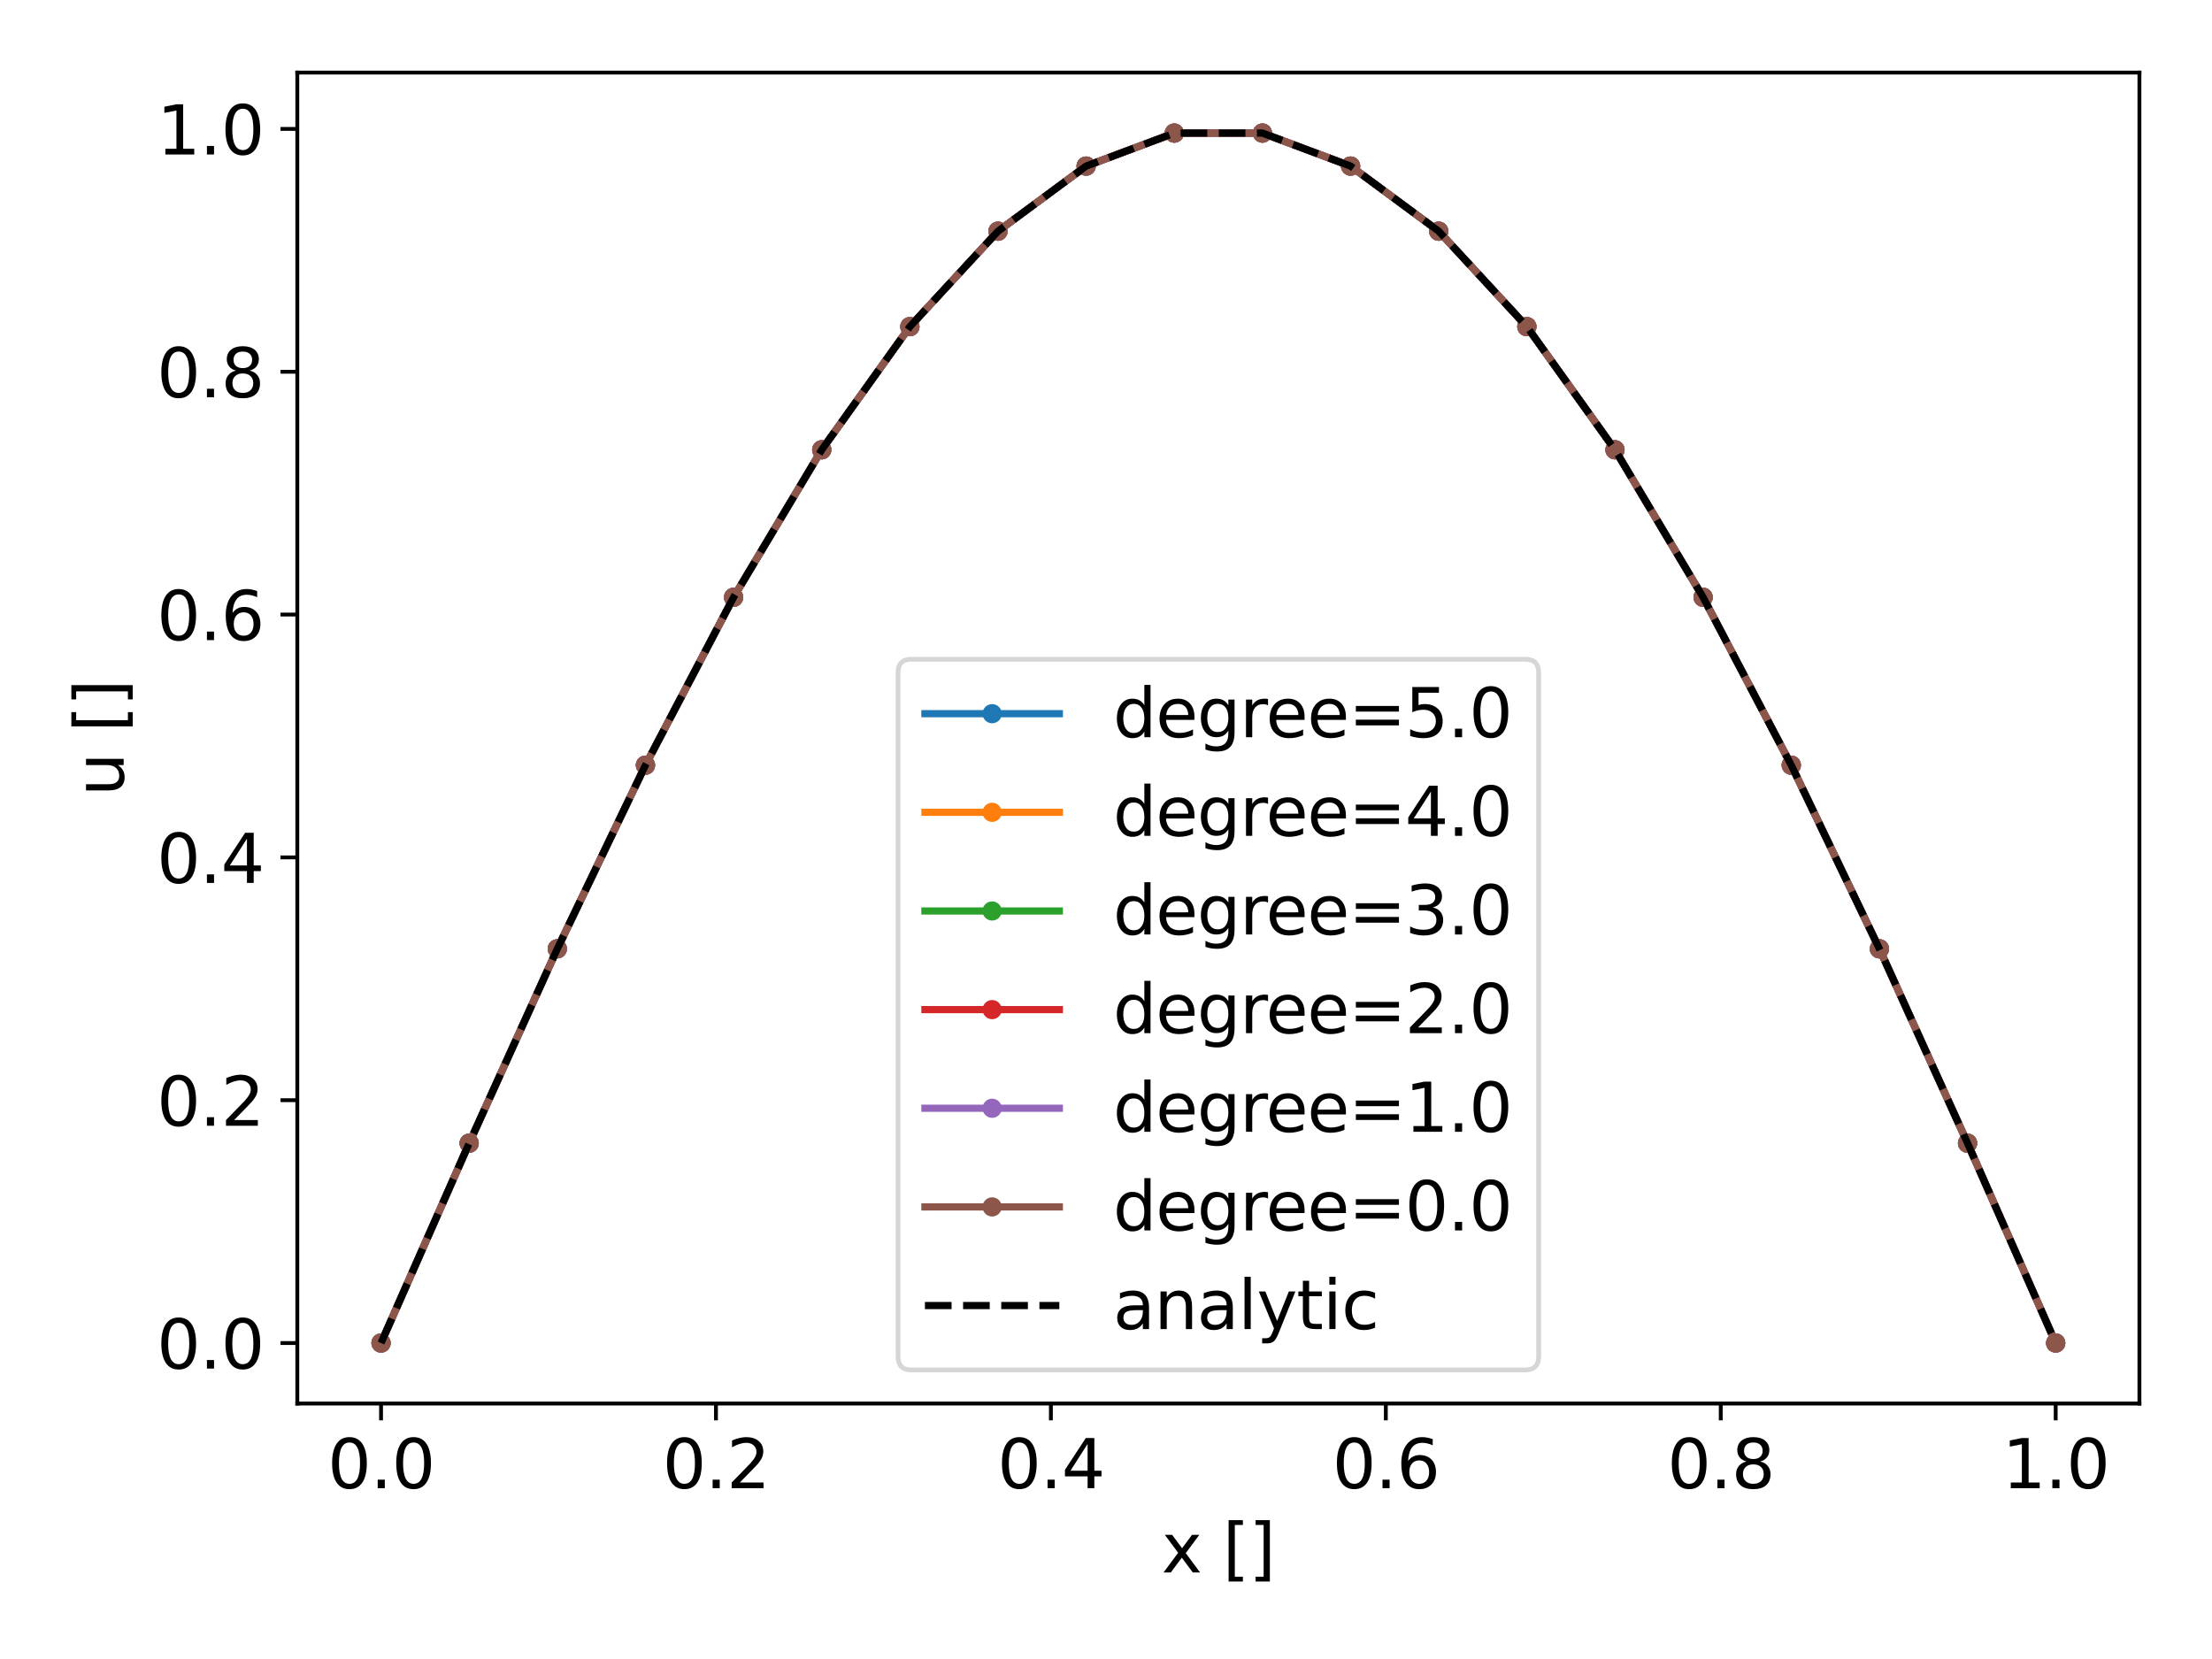 <?xml version="1.0" encoding="utf-8" standalone="no"?>
<!DOCTYPE svg PUBLIC "-//W3C//DTD SVG 1.1//EN"
  "http://www.w3.org/Graphics/SVG/1.1/DTD/svg11.dtd">
<svg xmlns:xlink="http://www.w3.org/1999/xlink" width="460.8pt" height="345.6pt" viewBox="0 0 460.8 345.6" xmlns="http://www.w3.org/2000/svg" version="1.1">
 <defs>
  <style type="text/css">*{stroke-linejoin: round; stroke-linecap: butt}</style>
 </defs>
 <g id="figure_1">
  <g id="patch_1">
   <path d="M 0 345.6 
L 460.8 345.6 
L 460.8 0 
L 0 0 
z
" style="fill: #ffffff"/>
  </g>
  <g id="axes_1">
   <g id="patch_2">
    <path d="M 61.934 292.381 
L 445.68 292.381 
L 445.68 15.12 
L 61.934 15.12 
z
" style="fill: #ffffff"/>
   </g>
   <g id="matplotlib.axis_1">
    <g id="xtick_1">
     <g id="line2d_1">
      <defs>
       <path id="m3d1929994a" d="M 0 0 
L 0 3.5 
" style="stroke: #000000; stroke-width: 0.8"/>
      </defs>
      <g>
       <use xlink:href="#m3d1929994a" x="79.377" y="292.381" style="stroke: #000000; stroke-width: 0.8"/>
      </g>
     </g>
     <g id="text_1">
      <!-- 0.0 -->
      <g transform="translate(68.245 310.019)scale(0.14 -0.14)">
       <defs>
        <path id="DejaVuSans-30" d="M 2034 4250 
Q 1547 4250 1301 3770 
Q 1056 3291 1056 2328 
Q 1056 1369 1301 889 
Q 1547 409 2034 409 
Q 2525 409 2770 889 
Q 3016 1369 3016 2328 
Q 3016 3291 2770 3770 
Q 2525 4250 2034 4250 
z
M 2034 4750 
Q 2819 4750 3233 4129 
Q 3647 3509 3647 2328 
Q 3647 1150 3233 529 
Q 2819 -91 2034 -91 
Q 1250 -91 836 529 
Q 422 1150 422 2328 
Q 422 3509 836 4129 
Q 1250 4750 2034 4750 
z
" transform="scale(0.016)"/>
        <path id="DejaVuSans-2e" d="M 684 794 
L 1344 794 
L 1344 0 
L 684 0 
L 684 794 
z
" transform="scale(0.016)"/>
       </defs>
       <use xlink:href="#DejaVuSans-30"/>
       <use xlink:href="#DejaVuSans-2e" x="63.623"/>
       <use xlink:href="#DejaVuSans-30" x="95.41"/>
      </g>
     </g>
    </g>
    <g id="xtick_2">
     <g id="line2d_2">
      <g>
       <use xlink:href="#m3d1929994a" x="149.149" y="292.381" style="stroke: #000000; stroke-width: 0.8"/>
      </g>
     </g>
     <g id="text_2">
      <!-- 0.2 -->
      <g transform="translate(138.017 310.019)scale(0.14 -0.14)">
       <defs>
        <path id="DejaVuSans-32" d="M 1228 531 
L 3431 531 
L 3431 0 
L 469 0 
L 469 531 
Q 828 903 1448 1529 
Q 2069 2156 2228 2338 
Q 2531 2678 2651 2914 
Q 2772 3150 2772 3378 
Q 2772 3750 2511 3984 
Q 2250 4219 1831 4219 
Q 1534 4219 1204 4116 
Q 875 4013 500 3803 
L 500 4441 
Q 881 4594 1212 4672 
Q 1544 4750 1819 4750 
Q 2544 4750 2975 4387 
Q 3406 4025 3406 3419 
Q 3406 3131 3298 2873 
Q 3191 2616 2906 2266 
Q 2828 2175 2409 1742 
Q 1991 1309 1228 531 
z
" transform="scale(0.016)"/>
       </defs>
       <use xlink:href="#DejaVuSans-30"/>
       <use xlink:href="#DejaVuSans-2e" x="63.623"/>
       <use xlink:href="#DejaVuSans-32" x="95.41"/>
      </g>
     </g>
    </g>
    <g id="xtick_3">
     <g id="line2d_3">
      <g>
       <use xlink:href="#m3d1929994a" x="218.921" y="292.381" style="stroke: #000000; stroke-width: 0.8"/>
      </g>
     </g>
     <g id="text_3">
      <!-- 0.4 -->
      <g transform="translate(207.789 310.019)scale(0.14 -0.14)">
       <defs>
        <path id="DejaVuSans-34" d="M 2419 4116 
L 825 1625 
L 2419 1625 
L 2419 4116 
z
M 2253 4666 
L 3047 4666 
L 3047 1625 
L 3713 1625 
L 3713 1100 
L 3047 1100 
L 3047 0 
L 2419 0 
L 2419 1100 
L 313 1100 
L 313 1709 
L 2253 4666 
z
" transform="scale(0.016)"/>
       </defs>
       <use xlink:href="#DejaVuSans-30"/>
       <use xlink:href="#DejaVuSans-2e" x="63.623"/>
       <use xlink:href="#DejaVuSans-34" x="95.41"/>
      </g>
     </g>
    </g>
    <g id="xtick_4">
     <g id="line2d_4">
      <g>
       <use xlink:href="#m3d1929994a" x="288.693" y="292.381" style="stroke: #000000; stroke-width: 0.8"/>
      </g>
     </g>
     <g id="text_4">
      <!-- 0.6 -->
      <g transform="translate(277.561 310.019)scale(0.14 -0.14)">
       <defs>
        <path id="DejaVuSans-36" d="M 2113 2584 
Q 1688 2584 1439 2293 
Q 1191 2003 1191 1497 
Q 1191 994 1439 701 
Q 1688 409 2113 409 
Q 2538 409 2786 701 
Q 3034 994 3034 1497 
Q 3034 2003 2786 2293 
Q 2538 2584 2113 2584 
z
M 3366 4563 
L 3366 3988 
Q 3128 4100 2886 4159 
Q 2644 4219 2406 4219 
Q 1781 4219 1451 3797 
Q 1122 3375 1075 2522 
Q 1259 2794 1537 2939 
Q 1816 3084 2150 3084 
Q 2853 3084 3261 2657 
Q 3669 2231 3669 1497 
Q 3669 778 3244 343 
Q 2819 -91 2113 -91 
Q 1303 -91 875 529 
Q 447 1150 447 2328 
Q 447 3434 972 4092 
Q 1497 4750 2381 4750 
Q 2619 4750 2861 4703 
Q 3103 4656 3366 4563 
z
" transform="scale(0.016)"/>
       </defs>
       <use xlink:href="#DejaVuSans-30"/>
       <use xlink:href="#DejaVuSans-2e" x="63.623"/>
       <use xlink:href="#DejaVuSans-36" x="95.41"/>
      </g>
     </g>
    </g>
    <g id="xtick_5">
     <g id="line2d_5">
      <g>
       <use xlink:href="#m3d1929994a" x="358.465" y="292.381" style="stroke: #000000; stroke-width: 0.8"/>
      </g>
     </g>
     <g id="text_5">
      <!-- 0.8 -->
      <g transform="translate(347.333 310.019)scale(0.14 -0.14)">
       <defs>
        <path id="DejaVuSans-38" d="M 2034 2216 
Q 1584 2216 1326 1975 
Q 1069 1734 1069 1313 
Q 1069 891 1326 650 
Q 1584 409 2034 409 
Q 2484 409 2743 651 
Q 3003 894 3003 1313 
Q 3003 1734 2745 1975 
Q 2488 2216 2034 2216 
z
M 1403 2484 
Q 997 2584 770 2862 
Q 544 3141 544 3541 
Q 544 4100 942 4425 
Q 1341 4750 2034 4750 
Q 2731 4750 3128 4425 
Q 3525 4100 3525 3541 
Q 3525 3141 3298 2862 
Q 3072 2584 2669 2484 
Q 3125 2378 3379 2068 
Q 3634 1759 3634 1313 
Q 3634 634 3220 271 
Q 2806 -91 2034 -91 
Q 1263 -91 848 271 
Q 434 634 434 1313 
Q 434 1759 690 2068 
Q 947 2378 1403 2484 
z
M 1172 3481 
Q 1172 3119 1398 2916 
Q 1625 2713 2034 2713 
Q 2441 2713 2670 2916 
Q 2900 3119 2900 3481 
Q 2900 3844 2670 4047 
Q 2441 4250 2034 4250 
Q 1625 4250 1398 4047 
Q 1172 3844 1172 3481 
z
" transform="scale(0.016)"/>
       </defs>
       <use xlink:href="#DejaVuSans-30"/>
       <use xlink:href="#DejaVuSans-2e" x="63.623"/>
       <use xlink:href="#DejaVuSans-38" x="95.41"/>
      </g>
     </g>
    </g>
    <g id="xtick_6">
     <g id="line2d_6">
      <g>
       <use xlink:href="#m3d1929994a" x="428.237" y="292.381" style="stroke: #000000; stroke-width: 0.8"/>
      </g>
     </g>
     <g id="text_6">
      <!-- 1.0 -->
      <g transform="translate(417.105 310.019)scale(0.14 -0.14)">
       <defs>
        <path id="DejaVuSans-31" d="M 794 531 
L 1825 531 
L 1825 4091 
L 703 3866 
L 703 4441 
L 1819 4666 
L 2450 4666 
L 2450 531 
L 3481 531 
L 3481 0 
L 794 0 
L 794 531 
z
" transform="scale(0.016)"/>
       </defs>
       <use xlink:href="#DejaVuSans-31"/>
       <use xlink:href="#DejaVuSans-2e" x="63.623"/>
       <use xlink:href="#DejaVuSans-30" x="95.41"/>
      </g>
     </g>
    </g>
    <g id="text_7">
     <!-- x [] -->
     <g transform="translate(241.977 327.568)scale(0.14 -0.14)">
      <defs>
       <path id="DejaVuSans-78" d="M 3513 3500 
L 2247 1797 
L 3578 0 
L 2900 0 
L 1881 1375 
L 863 0 
L 184 0 
L 1544 1831 
L 300 3500 
L 978 3500 
L 1906 2253 
L 2834 3500 
L 3513 3500 
z
" transform="scale(0.016)"/>
       <path id="DejaVuSans-20" transform="scale(0.016)"/>
       <path id="DejaVuSans-5b" d="M 550 4863 
L 1875 4863 
L 1875 4416 
L 1125 4416 
L 1125 -397 
L 1875 -397 
L 1875 -844 
L 550 -844 
L 550 4863 
z
" transform="scale(0.016)"/>
       <path id="DejaVuSans-5d" d="M 1947 4863 
L 1947 -844 
L 622 -844 
L 622 -397 
L 1369 -397 
L 1369 4416 
L 622 4416 
L 622 4863 
L 1947 4863 
z
" transform="scale(0.016)"/>
      </defs>
      <use xlink:href="#DejaVuSans-78"/>
      <use xlink:href="#DejaVuSans-20" x="59.18"/>
      <use xlink:href="#DejaVuSans-5b" x="90.967"/>
      <use xlink:href="#DejaVuSans-5d" x="129.98"/>
     </g>
    </g>
   </g>
   <g id="matplotlib.axis_2">
    <g id="ytick_1">
     <g id="line2d_7">
      <defs>
       <path id="mce5481492e" d="M 0 0 
L -3.5 0 
" style="stroke: #000000; stroke-width: 0.8"/>
      </defs>
      <g>
       <use xlink:href="#mce5481492e" x="61.934" y="279.778" style="stroke: #000000; stroke-width: 0.8"/>
      </g>
     </g>
     <g id="text_8">
      <!-- 0.0 -->
      <g transform="translate(32.669 285.097)scale(0.14 -0.14)">
       <use xlink:href="#DejaVuSans-30"/>
       <use xlink:href="#DejaVuSans-2e" x="63.623"/>
       <use xlink:href="#DejaVuSans-30" x="95.41"/>
      </g>
     </g>
    </g>
    <g id="ytick_2">
     <g id="line2d_8">
      <g>
       <use xlink:href="#mce5481492e" x="61.934" y="229.195" style="stroke: #000000; stroke-width: 0.8"/>
      </g>
     </g>
     <g id="text_9">
      <!-- 0.2 -->
      <g transform="translate(32.669 234.513)scale(0.14 -0.14)">
       <use xlink:href="#DejaVuSans-30"/>
       <use xlink:href="#DejaVuSans-2e" x="63.623"/>
       <use xlink:href="#DejaVuSans-32" x="95.41"/>
      </g>
     </g>
    </g>
    <g id="ytick_3">
     <g id="line2d_9">
      <g>
       <use xlink:href="#mce5481492e" x="61.934" y="178.611" style="stroke: #000000; stroke-width: 0.8"/>
      </g>
     </g>
     <g id="text_10">
      <!-- 0.4 -->
      <g transform="translate(32.669 183.93)scale(0.14 -0.14)">
       <use xlink:href="#DejaVuSans-30"/>
       <use xlink:href="#DejaVuSans-2e" x="63.623"/>
       <use xlink:href="#DejaVuSans-34" x="95.41"/>
      </g>
     </g>
    </g>
    <g id="ytick_4">
     <g id="line2d_10">
      <g>
       <use xlink:href="#mce5481492e" x="61.934" y="128.027" style="stroke: #000000; stroke-width: 0.8"/>
      </g>
     </g>
     <g id="text_11">
      <!-- 0.6 -->
      <g transform="translate(32.669 133.346)scale(0.14 -0.14)">
       <use xlink:href="#DejaVuSans-30"/>
       <use xlink:href="#DejaVuSans-2e" x="63.623"/>
       <use xlink:href="#DejaVuSans-36" x="95.41"/>
      </g>
     </g>
    </g>
    <g id="ytick_5">
     <g id="line2d_11">
      <g>
       <use xlink:href="#mce5481492e" x="61.934" y="77.443" style="stroke: #000000; stroke-width: 0.8"/>
      </g>
     </g>
     <g id="text_12">
      <!-- 0.8 -->
      <g transform="translate(32.669 82.762)scale(0.14 -0.14)">
       <use xlink:href="#DejaVuSans-30"/>
       <use xlink:href="#DejaVuSans-2e" x="63.623"/>
       <use xlink:href="#DejaVuSans-38" x="95.41"/>
      </g>
     </g>
    </g>
    <g id="ytick_6">
     <g id="line2d_12">
      <g>
       <use xlink:href="#mce5481492e" x="61.934" y="26.859" style="stroke: #000000; stroke-width: 0.8"/>
      </g>
     </g>
     <g id="text_13">
      <!-- 1.0 -->
      <g transform="translate(32.669 32.178)scale(0.14 -0.14)">
       <use xlink:href="#DejaVuSans-31"/>
       <use xlink:href="#DejaVuSans-2e" x="63.623"/>
       <use xlink:href="#DejaVuSans-30" x="95.41"/>
      </g>
     </g>
    </g>
    <g id="text_14">
     <!-- u [] -->
     <g transform="translate(25.758 165.874)rotate(-90)scale(0.14 -0.14)">
      <defs>
       <path id="DejaVuSans-75" d="M 544 1381 
L 544 3500 
L 1119 3500 
L 1119 1403 
Q 1119 906 1312 657 
Q 1506 409 1894 409 
Q 2359 409 2629 706 
Q 2900 1003 2900 1516 
L 2900 3500 
L 3475 3500 
L 3475 0 
L 2900 0 
L 2900 538 
Q 2691 219 2414 64 
Q 2138 -91 1772 -91 
Q 1169 -91 856 284 
Q 544 659 544 1381 
z
M 1991 3584 
L 1991 3584 
z
" transform="scale(0.016)"/>
      </defs>
      <use xlink:href="#DejaVuSans-75"/>
      <use xlink:href="#DejaVuSans-20" x="63.379"/>
      <use xlink:href="#DejaVuSans-5b" x="95.166"/>
      <use xlink:href="#DejaVuSans-5d" x="134.18"/>
     </g>
    </g>
   </g>
   <g id="line2d_13">
    <path d="M 79.377 279.778 
L 97.738 238.149 
L 116.099 197.656 
L 134.46 159.402 
L 152.821 124.432 
L 171.182 93.7 
L 189.543 68.043 
L 207.904 48.162 
L 226.265 34.598 
L 244.626 27.723 
L 262.987 27.723 
L 281.348 34.598 
L 299.71 48.162 
L 318.071 68.043 
L 336.432 93.7 
L 354.793 124.432 
L 373.154 159.402 
L 391.515 197.656 
L 409.876 238.149 
L 428.237 279.778 
" clip-path="url(#p2e3386f583)" style="fill: none; stroke: #1f77b4; stroke-width: 1.5; stroke-linecap: square"/>
    <defs>
     <path id="m9db00f795e" d="M 0 1.5 
C 0.398 1.5 0.779 1.342 1.061 1.061 
C 1.342 0.779 1.5 0.398 1.5 0 
C 1.5 -0.398 1.342 -0.779 1.061 -1.061 
C 0.779 -1.342 0.398 -1.5 0 -1.5 
C -0.398 -1.5 -0.779 -1.342 -1.061 -1.061 
C -1.342 -0.779 -1.5 -0.398 -1.5 0 
C -1.5 0.398 -1.342 0.779 -1.061 1.061 
C -0.779 1.342 -0.398 1.5 0 1.5 
z
" style="stroke: #1f77b4"/>
    </defs>
    <g clip-path="url(#p2e3386f583)">
     <use xlink:href="#m9db00f795e" x="79.377" y="279.778" style="fill: #1f77b4; stroke: #1f77b4"/>
     <use xlink:href="#m9db00f795e" x="97.738" y="238.149" style="fill: #1f77b4; stroke: #1f77b4"/>
     <use xlink:href="#m9db00f795e" x="116.099" y="197.656" style="fill: #1f77b4; stroke: #1f77b4"/>
     <use xlink:href="#m9db00f795e" x="134.46" y="159.402" style="fill: #1f77b4; stroke: #1f77b4"/>
     <use xlink:href="#m9db00f795e" x="152.821" y="124.432" style="fill: #1f77b4; stroke: #1f77b4"/>
     <use xlink:href="#m9db00f795e" x="171.182" y="93.7" style="fill: #1f77b4; stroke: #1f77b4"/>
     <use xlink:href="#m9db00f795e" x="189.543" y="68.043" style="fill: #1f77b4; stroke: #1f77b4"/>
     <use xlink:href="#m9db00f795e" x="207.904" y="48.162" style="fill: #1f77b4; stroke: #1f77b4"/>
     <use xlink:href="#m9db00f795e" x="226.265" y="34.598" style="fill: #1f77b4; stroke: #1f77b4"/>
     <use xlink:href="#m9db00f795e" x="244.626" y="27.723" style="fill: #1f77b4; stroke: #1f77b4"/>
     <use xlink:href="#m9db00f795e" x="262.987" y="27.723" style="fill: #1f77b4; stroke: #1f77b4"/>
     <use xlink:href="#m9db00f795e" x="281.348" y="34.598" style="fill: #1f77b4; stroke: #1f77b4"/>
     <use xlink:href="#m9db00f795e" x="299.71" y="48.162" style="fill: #1f77b4; stroke: #1f77b4"/>
     <use xlink:href="#m9db00f795e" x="318.071" y="68.043" style="fill: #1f77b4; stroke: #1f77b4"/>
     <use xlink:href="#m9db00f795e" x="336.432" y="93.7" style="fill: #1f77b4; stroke: #1f77b4"/>
     <use xlink:href="#m9db00f795e" x="354.793" y="124.432" style="fill: #1f77b4; stroke: #1f77b4"/>
     <use xlink:href="#m9db00f795e" x="373.154" y="159.402" style="fill: #1f77b4; stroke: #1f77b4"/>
     <use xlink:href="#m9db00f795e" x="391.515" y="197.656" style="fill: #1f77b4; stroke: #1f77b4"/>
     <use xlink:href="#m9db00f795e" x="409.876" y="238.149" style="fill: #1f77b4; stroke: #1f77b4"/>
     <use xlink:href="#m9db00f795e" x="428.237" y="279.778" style="fill: #1f77b4; stroke: #1f77b4"/>
    </g>
   </g>
   <g id="line2d_14">
    <path d="M 79.377 279.778 
L 97.738 238.149 
L 116.099 197.656 
L 134.46 159.402 
L 152.821 124.432 
L 171.182 93.7 
L 189.543 68.043 
L 207.904 48.162 
L 226.265 34.598 
L 244.626 27.723 
L 262.987 27.723 
L 281.348 34.598 
L 299.71 48.162 
L 318.071 68.043 
L 336.432 93.7 
L 354.793 124.432 
L 373.154 159.402 
L 391.515 197.656 
L 409.876 238.149 
L 428.237 279.778 
" clip-path="url(#p2e3386f583)" style="fill: none; stroke: #ff7f0e; stroke-width: 1.5; stroke-linecap: square"/>
    <defs>
     <path id="m4b890a8705" d="M 0 1.5 
C 0.398 1.5 0.779 1.342 1.061 1.061 
C 1.342 0.779 1.5 0.398 1.5 0 
C 1.5 -0.398 1.342 -0.779 1.061 -1.061 
C 0.779 -1.342 0.398 -1.5 0 -1.5 
C -0.398 -1.5 -0.779 -1.342 -1.061 -1.061 
C -1.342 -0.779 -1.5 -0.398 -1.5 0 
C -1.5 0.398 -1.342 0.779 -1.061 1.061 
C -0.779 1.342 -0.398 1.5 0 1.5 
z
" style="stroke: #ff7f0e"/>
    </defs>
    <g clip-path="url(#p2e3386f583)">
     <use xlink:href="#m4b890a8705" x="79.377" y="279.778" style="fill: #ff7f0e; stroke: #ff7f0e"/>
     <use xlink:href="#m4b890a8705" x="97.738" y="238.149" style="fill: #ff7f0e; stroke: #ff7f0e"/>
     <use xlink:href="#m4b890a8705" x="116.099" y="197.656" style="fill: #ff7f0e; stroke: #ff7f0e"/>
     <use xlink:href="#m4b890a8705" x="134.46" y="159.402" style="fill: #ff7f0e; stroke: #ff7f0e"/>
     <use xlink:href="#m4b890a8705" x="152.821" y="124.432" style="fill: #ff7f0e; stroke: #ff7f0e"/>
     <use xlink:href="#m4b890a8705" x="171.182" y="93.7" style="fill: #ff7f0e; stroke: #ff7f0e"/>
     <use xlink:href="#m4b890a8705" x="189.543" y="68.043" style="fill: #ff7f0e; stroke: #ff7f0e"/>
     <use xlink:href="#m4b890a8705" x="207.904" y="48.162" style="fill: #ff7f0e; stroke: #ff7f0e"/>
     <use xlink:href="#m4b890a8705" x="226.265" y="34.598" style="fill: #ff7f0e; stroke: #ff7f0e"/>
     <use xlink:href="#m4b890a8705" x="244.626" y="27.723" style="fill: #ff7f0e; stroke: #ff7f0e"/>
     <use xlink:href="#m4b890a8705" x="262.987" y="27.723" style="fill: #ff7f0e; stroke: #ff7f0e"/>
     <use xlink:href="#m4b890a8705" x="281.348" y="34.598" style="fill: #ff7f0e; stroke: #ff7f0e"/>
     <use xlink:href="#m4b890a8705" x="299.71" y="48.162" style="fill: #ff7f0e; stroke: #ff7f0e"/>
     <use xlink:href="#m4b890a8705" x="318.071" y="68.043" style="fill: #ff7f0e; stroke: #ff7f0e"/>
     <use xlink:href="#m4b890a8705" x="336.432" y="93.7" style="fill: #ff7f0e; stroke: #ff7f0e"/>
     <use xlink:href="#m4b890a8705" x="354.793" y="124.432" style="fill: #ff7f0e; stroke: #ff7f0e"/>
     <use xlink:href="#m4b890a8705" x="373.154" y="159.402" style="fill: #ff7f0e; stroke: #ff7f0e"/>
     <use xlink:href="#m4b890a8705" x="391.515" y="197.656" style="fill: #ff7f0e; stroke: #ff7f0e"/>
     <use xlink:href="#m4b890a8705" x="409.876" y="238.149" style="fill: #ff7f0e; stroke: #ff7f0e"/>
     <use xlink:href="#m4b890a8705" x="428.237" y="279.778" style="fill: #ff7f0e; stroke: #ff7f0e"/>
    </g>
   </g>
   <g id="line2d_15">
    <path d="M 79.377 279.778 
L 97.738 238.149 
L 116.099 197.656 
L 134.46 159.402 
L 152.821 124.432 
L 171.182 93.7 
L 189.543 68.043 
L 207.904 48.162 
L 226.265 34.598 
L 244.626 27.723 
L 262.987 27.723 
L 281.348 34.598 
L 299.71 48.162 
L 318.071 68.043 
L 336.432 93.7 
L 354.793 124.432 
L 373.154 159.402 
L 391.515 197.656 
L 409.876 238.149 
L 428.237 279.778 
" clip-path="url(#p2e3386f583)" style="fill: none; stroke: #2ca02c; stroke-width: 1.5; stroke-linecap: square"/>
    <defs>
     <path id="m9cec767979" d="M 0 1.5 
C 0.398 1.5 0.779 1.342 1.061 1.061 
C 1.342 0.779 1.5 0.398 1.5 0 
C 1.5 -0.398 1.342 -0.779 1.061 -1.061 
C 0.779 -1.342 0.398 -1.5 0 -1.5 
C -0.398 -1.5 -0.779 -1.342 -1.061 -1.061 
C -1.342 -0.779 -1.5 -0.398 -1.5 0 
C -1.5 0.398 -1.342 0.779 -1.061 1.061 
C -0.779 1.342 -0.398 1.5 0 1.5 
z
" style="stroke: #2ca02c"/>
    </defs>
    <g clip-path="url(#p2e3386f583)">
     <use xlink:href="#m9cec767979" x="79.377" y="279.778" style="fill: #2ca02c; stroke: #2ca02c"/>
     <use xlink:href="#m9cec767979" x="97.738" y="238.149" style="fill: #2ca02c; stroke: #2ca02c"/>
     <use xlink:href="#m9cec767979" x="116.099" y="197.656" style="fill: #2ca02c; stroke: #2ca02c"/>
     <use xlink:href="#m9cec767979" x="134.46" y="159.402" style="fill: #2ca02c; stroke: #2ca02c"/>
     <use xlink:href="#m9cec767979" x="152.821" y="124.432" style="fill: #2ca02c; stroke: #2ca02c"/>
     <use xlink:href="#m9cec767979" x="171.182" y="93.7" style="fill: #2ca02c; stroke: #2ca02c"/>
     <use xlink:href="#m9cec767979" x="189.543" y="68.043" style="fill: #2ca02c; stroke: #2ca02c"/>
     <use xlink:href="#m9cec767979" x="207.904" y="48.162" style="fill: #2ca02c; stroke: #2ca02c"/>
     <use xlink:href="#m9cec767979" x="226.265" y="34.598" style="fill: #2ca02c; stroke: #2ca02c"/>
     <use xlink:href="#m9cec767979" x="244.626" y="27.723" style="fill: #2ca02c; stroke: #2ca02c"/>
     <use xlink:href="#m9cec767979" x="262.987" y="27.723" style="fill: #2ca02c; stroke: #2ca02c"/>
     <use xlink:href="#m9cec767979" x="281.348" y="34.598" style="fill: #2ca02c; stroke: #2ca02c"/>
     <use xlink:href="#m9cec767979" x="299.71" y="48.162" style="fill: #2ca02c; stroke: #2ca02c"/>
     <use xlink:href="#m9cec767979" x="318.071" y="68.043" style="fill: #2ca02c; stroke: #2ca02c"/>
     <use xlink:href="#m9cec767979" x="336.432" y="93.7" style="fill: #2ca02c; stroke: #2ca02c"/>
     <use xlink:href="#m9cec767979" x="354.793" y="124.432" style="fill: #2ca02c; stroke: #2ca02c"/>
     <use xlink:href="#m9cec767979" x="373.154" y="159.402" style="fill: #2ca02c; stroke: #2ca02c"/>
     <use xlink:href="#m9cec767979" x="391.515" y="197.656" style="fill: #2ca02c; stroke: #2ca02c"/>
     <use xlink:href="#m9cec767979" x="409.876" y="238.149" style="fill: #2ca02c; stroke: #2ca02c"/>
     <use xlink:href="#m9cec767979" x="428.237" y="279.778" style="fill: #2ca02c; stroke: #2ca02c"/>
    </g>
   </g>
   <g id="line2d_16">
    <path d="M 79.377 279.778 
L 97.738 238.149 
L 116.099 197.656 
L 134.46 159.402 
L 152.821 124.432 
L 171.182 93.7 
L 189.543 68.043 
L 207.904 48.162 
L 226.265 34.598 
L 244.626 27.723 
L 262.987 27.723 
L 281.348 34.598 
L 299.71 48.162 
L 318.071 68.043 
L 336.432 93.7 
L 354.793 124.432 
L 373.154 159.402 
L 391.515 197.656 
L 409.876 238.149 
L 428.237 279.778 
" clip-path="url(#p2e3386f583)" style="fill: none; stroke: #d62728; stroke-width: 1.5; stroke-linecap: square"/>
    <defs>
     <path id="m2530f88837" d="M 0 1.5 
C 0.398 1.5 0.779 1.342 1.061 1.061 
C 1.342 0.779 1.5 0.398 1.5 0 
C 1.5 -0.398 1.342 -0.779 1.061 -1.061 
C 0.779 -1.342 0.398 -1.5 0 -1.5 
C -0.398 -1.5 -0.779 -1.342 -1.061 -1.061 
C -1.342 -0.779 -1.5 -0.398 -1.5 0 
C -1.5 0.398 -1.342 0.779 -1.061 1.061 
C -0.779 1.342 -0.398 1.5 0 1.5 
z
" style="stroke: #d62728"/>
    </defs>
    <g clip-path="url(#p2e3386f583)">
     <use xlink:href="#m2530f88837" x="79.377" y="279.778" style="fill: #d62728; stroke: #d62728"/>
     <use xlink:href="#m2530f88837" x="97.738" y="238.149" style="fill: #d62728; stroke: #d62728"/>
     <use xlink:href="#m2530f88837" x="116.099" y="197.656" style="fill: #d62728; stroke: #d62728"/>
     <use xlink:href="#m2530f88837" x="134.46" y="159.402" style="fill: #d62728; stroke: #d62728"/>
     <use xlink:href="#m2530f88837" x="152.821" y="124.432" style="fill: #d62728; stroke: #d62728"/>
     <use xlink:href="#m2530f88837" x="171.182" y="93.7" style="fill: #d62728; stroke: #d62728"/>
     <use xlink:href="#m2530f88837" x="189.543" y="68.043" style="fill: #d62728; stroke: #d62728"/>
     <use xlink:href="#m2530f88837" x="207.904" y="48.162" style="fill: #d62728; stroke: #d62728"/>
     <use xlink:href="#m2530f88837" x="226.265" y="34.598" style="fill: #d62728; stroke: #d62728"/>
     <use xlink:href="#m2530f88837" x="244.626" y="27.723" style="fill: #d62728; stroke: #d62728"/>
     <use xlink:href="#m2530f88837" x="262.987" y="27.723" style="fill: #d62728; stroke: #d62728"/>
     <use xlink:href="#m2530f88837" x="281.348" y="34.598" style="fill: #d62728; stroke: #d62728"/>
     <use xlink:href="#m2530f88837" x="299.71" y="48.162" style="fill: #d62728; stroke: #d62728"/>
     <use xlink:href="#m2530f88837" x="318.071" y="68.043" style="fill: #d62728; stroke: #d62728"/>
     <use xlink:href="#m2530f88837" x="336.432" y="93.7" style="fill: #d62728; stroke: #d62728"/>
     <use xlink:href="#m2530f88837" x="354.793" y="124.432" style="fill: #d62728; stroke: #d62728"/>
     <use xlink:href="#m2530f88837" x="373.154" y="159.402" style="fill: #d62728; stroke: #d62728"/>
     <use xlink:href="#m2530f88837" x="391.515" y="197.656" style="fill: #d62728; stroke: #d62728"/>
     <use xlink:href="#m2530f88837" x="409.876" y="238.149" style="fill: #d62728; stroke: #d62728"/>
     <use xlink:href="#m2530f88837" x="428.237" y="279.778" style="fill: #d62728; stroke: #d62728"/>
    </g>
   </g>
   <g id="line2d_17">
    <path d="M 79.377 279.778 
L 97.738 238.149 
L 116.099 197.656 
L 134.46 159.402 
L 152.821 124.432 
L 171.182 93.7 
L 189.543 68.043 
L 207.904 48.162 
L 226.265 34.598 
L 244.626 27.723 
L 262.987 27.723 
L 281.348 34.598 
L 299.71 48.162 
L 318.071 68.043 
L 336.432 93.7 
L 354.793 124.432 
L 373.154 159.402 
L 391.515 197.656 
L 409.876 238.149 
L 428.237 279.778 
" clip-path="url(#p2e3386f583)" style="fill: none; stroke: #9467bd; stroke-width: 1.5; stroke-linecap: square"/>
    <defs>
     <path id="m01f3802a43" d="M 0 1.5 
C 0.398 1.5 0.779 1.342 1.061 1.061 
C 1.342 0.779 1.5 0.398 1.5 0 
C 1.5 -0.398 1.342 -0.779 1.061 -1.061 
C 0.779 -1.342 0.398 -1.5 0 -1.5 
C -0.398 -1.5 -0.779 -1.342 -1.061 -1.061 
C -1.342 -0.779 -1.5 -0.398 -1.5 0 
C -1.5 0.398 -1.342 0.779 -1.061 1.061 
C -0.779 1.342 -0.398 1.5 0 1.5 
z
" style="stroke: #9467bd"/>
    </defs>
    <g clip-path="url(#p2e3386f583)">
     <use xlink:href="#m01f3802a43" x="79.377" y="279.778" style="fill: #9467bd; stroke: #9467bd"/>
     <use xlink:href="#m01f3802a43" x="97.738" y="238.149" style="fill: #9467bd; stroke: #9467bd"/>
     <use xlink:href="#m01f3802a43" x="116.099" y="197.656" style="fill: #9467bd; stroke: #9467bd"/>
     <use xlink:href="#m01f3802a43" x="134.46" y="159.402" style="fill: #9467bd; stroke: #9467bd"/>
     <use xlink:href="#m01f3802a43" x="152.821" y="124.432" style="fill: #9467bd; stroke: #9467bd"/>
     <use xlink:href="#m01f3802a43" x="171.182" y="93.7" style="fill: #9467bd; stroke: #9467bd"/>
     <use xlink:href="#m01f3802a43" x="189.543" y="68.043" style="fill: #9467bd; stroke: #9467bd"/>
     <use xlink:href="#m01f3802a43" x="207.904" y="48.162" style="fill: #9467bd; stroke: #9467bd"/>
     <use xlink:href="#m01f3802a43" x="226.265" y="34.598" style="fill: #9467bd; stroke: #9467bd"/>
     <use xlink:href="#m01f3802a43" x="244.626" y="27.723" style="fill: #9467bd; stroke: #9467bd"/>
     <use xlink:href="#m01f3802a43" x="262.987" y="27.723" style="fill: #9467bd; stroke: #9467bd"/>
     <use xlink:href="#m01f3802a43" x="281.348" y="34.598" style="fill: #9467bd; stroke: #9467bd"/>
     <use xlink:href="#m01f3802a43" x="299.71" y="48.162" style="fill: #9467bd; stroke: #9467bd"/>
     <use xlink:href="#m01f3802a43" x="318.071" y="68.043" style="fill: #9467bd; stroke: #9467bd"/>
     <use xlink:href="#m01f3802a43" x="336.432" y="93.7" style="fill: #9467bd; stroke: #9467bd"/>
     <use xlink:href="#m01f3802a43" x="354.793" y="124.432" style="fill: #9467bd; stroke: #9467bd"/>
     <use xlink:href="#m01f3802a43" x="373.154" y="159.402" style="fill: #9467bd; stroke: #9467bd"/>
     <use xlink:href="#m01f3802a43" x="391.515" y="197.656" style="fill: #9467bd; stroke: #9467bd"/>
     <use xlink:href="#m01f3802a43" x="409.876" y="238.149" style="fill: #9467bd; stroke: #9467bd"/>
     <use xlink:href="#m01f3802a43" x="428.237" y="279.778" style="fill: #9467bd; stroke: #9467bd"/>
    </g>
   </g>
   <g id="line2d_18">
    <path d="M 79.377 279.778 
L 97.738 238.149 
L 116.099 197.656 
L 134.46 159.402 
L 152.821 124.432 
L 171.182 93.7 
L 189.543 68.043 
L 207.904 48.162 
L 226.265 34.598 
L 244.626 27.723 
L 262.987 27.723 
L 281.348 34.598 
L 299.71 48.162 
L 318.071 68.043 
L 336.432 93.7 
L 354.793 124.432 
L 373.154 159.402 
L 391.515 197.656 
L 409.876 238.149 
L 428.237 279.778 
" clip-path="url(#p2e3386f583)" style="fill: none; stroke: #8c564b; stroke-width: 1.5; stroke-linecap: square"/>
    <defs>
     <path id="mc8439efd3a" d="M 0 1.5 
C 0.398 1.5 0.779 1.342 1.061 1.061 
C 1.342 0.779 1.5 0.398 1.5 0 
C 1.5 -0.398 1.342 -0.779 1.061 -1.061 
C 0.779 -1.342 0.398 -1.5 0 -1.5 
C -0.398 -1.5 -0.779 -1.342 -1.061 -1.061 
C -1.342 -0.779 -1.5 -0.398 -1.5 0 
C -1.5 0.398 -1.342 0.779 -1.061 1.061 
C -0.779 1.342 -0.398 1.5 0 1.5 
z
" style="stroke: #8c564b"/>
    </defs>
    <g clip-path="url(#p2e3386f583)">
     <use xlink:href="#mc8439efd3a" x="79.377" y="279.778" style="fill: #8c564b; stroke: #8c564b"/>
     <use xlink:href="#mc8439efd3a" x="97.738" y="238.149" style="fill: #8c564b; stroke: #8c564b"/>
     <use xlink:href="#mc8439efd3a" x="116.099" y="197.656" style="fill: #8c564b; stroke: #8c564b"/>
     <use xlink:href="#mc8439efd3a" x="134.46" y="159.402" style="fill: #8c564b; stroke: #8c564b"/>
     <use xlink:href="#mc8439efd3a" x="152.821" y="124.432" style="fill: #8c564b; stroke: #8c564b"/>
     <use xlink:href="#mc8439efd3a" x="171.182" y="93.7" style="fill: #8c564b; stroke: #8c564b"/>
     <use xlink:href="#mc8439efd3a" x="189.543" y="68.043" style="fill: #8c564b; stroke: #8c564b"/>
     <use xlink:href="#mc8439efd3a" x="207.904" y="48.162" style="fill: #8c564b; stroke: #8c564b"/>
     <use xlink:href="#mc8439efd3a" x="226.265" y="34.598" style="fill: #8c564b; stroke: #8c564b"/>
     <use xlink:href="#mc8439efd3a" x="244.626" y="27.723" style="fill: #8c564b; stroke: #8c564b"/>
     <use xlink:href="#mc8439efd3a" x="262.987" y="27.723" style="fill: #8c564b; stroke: #8c564b"/>
     <use xlink:href="#mc8439efd3a" x="281.348" y="34.598" style="fill: #8c564b; stroke: #8c564b"/>
     <use xlink:href="#mc8439efd3a" x="299.71" y="48.162" style="fill: #8c564b; stroke: #8c564b"/>
     <use xlink:href="#mc8439efd3a" x="318.071" y="68.043" style="fill: #8c564b; stroke: #8c564b"/>
     <use xlink:href="#mc8439efd3a" x="336.432" y="93.7" style="fill: #8c564b; stroke: #8c564b"/>
     <use xlink:href="#mc8439efd3a" x="354.793" y="124.432" style="fill: #8c564b; stroke: #8c564b"/>
     <use xlink:href="#mc8439efd3a" x="373.154" y="159.402" style="fill: #8c564b; stroke: #8c564b"/>
     <use xlink:href="#mc8439efd3a" x="391.515" y="197.656" style="fill: #8c564b; stroke: #8c564b"/>
     <use xlink:href="#mc8439efd3a" x="409.876" y="238.149" style="fill: #8c564b; stroke: #8c564b"/>
     <use xlink:href="#mc8439efd3a" x="428.237" y="279.778" style="fill: #8c564b; stroke: #8c564b"/>
    </g>
   </g>
   <g id="line2d_19">
    <path d="M 79.377 279.778 
L 97.738 238.149 
L 116.099 197.656 
L 134.46 159.402 
L 152.821 124.432 
L 171.182 93.7 
L 189.543 68.043 
L 207.904 48.162 
L 226.265 34.598 
L 244.626 27.723 
L 262.987 27.723 
L 281.348 34.598 
L 299.71 48.162 
L 318.071 68.043 
L 336.432 93.7 
L 354.793 124.432 
L 373.154 159.402 
L 391.515 197.656 
L 409.876 238.149 
L 428.237 279.778 
" clip-path="url(#p2e3386f583)" style="fill: none; stroke-dasharray: 5.55,2.4; stroke-dashoffset: 0; stroke: #000000; stroke-width: 1.5"/>
   </g>
   <g id="patch_3">
    <path d="M 61.934 292.381 
L 61.934 15.12 
" style="fill: none; stroke: #000000; stroke-width: 0.8; stroke-linejoin: miter; stroke-linecap: square"/>
   </g>
   <g id="patch_4">
    <path d="M 445.68 292.381 
L 445.68 15.12 
" style="fill: none; stroke: #000000; stroke-width: 0.8; stroke-linejoin: miter; stroke-linecap: square"/>
   </g>
   <g id="patch_5">
    <path d="M 61.934 292.381 
L 445.68 292.381 
" style="fill: none; stroke: #000000; stroke-width: 0.8; stroke-linejoin: miter; stroke-linecap: square"/>
   </g>
   <g id="patch_6">
    <path d="M 61.934 15.12 
L 445.68 15.12 
" style="fill: none; stroke: #000000; stroke-width: 0.8; stroke-linejoin: miter; stroke-linecap: square"/>
   </g>
   <g id="legend_1">
    <g id="patch_7">
     <path d="M 189.879 285.381 
L 317.734 285.381 
Q 320.534 285.381 320.534 282.581 
L 320.534 140.136 
Q 320.534 137.336 317.734 137.336 
L 189.879 137.336 
Q 187.079 137.336 187.079 140.136 
L 187.079 282.581 
Q 187.079 285.381 189.879 285.381 
z
" style="fill: #ffffff; opacity: 0.8; stroke: #cccccc; stroke-linejoin: miter"/>
    </g>
    <g id="line2d_20">
     <path d="M 192.679 148.673 
L 206.679 148.673 
L 220.679 148.673 
" style="fill: none; stroke: #1f77b4; stroke-width: 1.5; stroke-linecap: square"/>
     <g>
      <use xlink:href="#m9db00f795e" x="206.679" y="148.673" style="fill: #1f77b4; stroke: #1f77b4"/>
     </g>
    </g>
    <g id="text_15">
     <!-- degree=5.0 -->
     <g transform="translate(231.879 153.573)scale(0.14 -0.14)">
      <defs>
       <path id="DejaVuSans-64" d="M 2906 2969 
L 2906 4863 
L 3481 4863 
L 3481 0 
L 2906 0 
L 2906 525 
Q 2725 213 2448 61 
Q 2172 -91 1784 -91 
Q 1150 -91 751 415 
Q 353 922 353 1747 
Q 353 2572 751 3078 
Q 1150 3584 1784 3584 
Q 2172 3584 2448 3432 
Q 2725 3281 2906 2969 
z
M 947 1747 
Q 947 1113 1208 752 
Q 1469 391 1925 391 
Q 2381 391 2643 752 
Q 2906 1113 2906 1747 
Q 2906 2381 2643 2742 
Q 2381 3103 1925 3103 
Q 1469 3103 1208 2742 
Q 947 2381 947 1747 
z
" transform="scale(0.016)"/>
       <path id="DejaVuSans-65" d="M 3597 1894 
L 3597 1613 
L 953 1613 
Q 991 1019 1311 708 
Q 1631 397 2203 397 
Q 2534 397 2845 478 
Q 3156 559 3463 722 
L 3463 178 
Q 3153 47 2828 -22 
Q 2503 -91 2169 -91 
Q 1331 -91 842 396 
Q 353 884 353 1716 
Q 353 2575 817 3079 
Q 1281 3584 2069 3584 
Q 2775 3584 3186 3129 
Q 3597 2675 3597 1894 
z
M 3022 2063 
Q 3016 2534 2758 2815 
Q 2500 3097 2075 3097 
Q 1594 3097 1305 2825 
Q 1016 2553 972 2059 
L 3022 2063 
z
" transform="scale(0.016)"/>
       <path id="DejaVuSans-67" d="M 2906 1791 
Q 2906 2416 2648 2759 
Q 2391 3103 1925 3103 
Q 1463 3103 1205 2759 
Q 947 2416 947 1791 
Q 947 1169 1205 825 
Q 1463 481 1925 481 
Q 2391 481 2648 825 
Q 2906 1169 2906 1791 
z
M 3481 434 
Q 3481 -459 3084 -895 
Q 2688 -1331 1869 -1331 
Q 1566 -1331 1297 -1286 
Q 1028 -1241 775 -1147 
L 775 -588 
Q 1028 -725 1275 -790 
Q 1522 -856 1778 -856 
Q 2344 -856 2625 -561 
Q 2906 -266 2906 331 
L 2906 616 
Q 2728 306 2450 153 
Q 2172 0 1784 0 
Q 1141 0 747 490 
Q 353 981 353 1791 
Q 353 2603 747 3093 
Q 1141 3584 1784 3584 
Q 2172 3584 2450 3431 
Q 2728 3278 2906 2969 
L 2906 3500 
L 3481 3500 
L 3481 434 
z
" transform="scale(0.016)"/>
       <path id="DejaVuSans-72" d="M 2631 2963 
Q 2534 3019 2420 3045 
Q 2306 3072 2169 3072 
Q 1681 3072 1420 2755 
Q 1159 2438 1159 1844 
L 1159 0 
L 581 0 
L 581 3500 
L 1159 3500 
L 1159 2956 
Q 1341 3275 1631 3429 
Q 1922 3584 2338 3584 
Q 2397 3584 2469 3576 
Q 2541 3569 2628 3553 
L 2631 2963 
z
" transform="scale(0.016)"/>
       <path id="DejaVuSans-3d" d="M 678 2906 
L 4684 2906 
L 4684 2381 
L 678 2381 
L 678 2906 
z
M 678 1631 
L 4684 1631 
L 4684 1100 
L 678 1100 
L 678 1631 
z
" transform="scale(0.016)"/>
       <path id="DejaVuSans-35" d="M 691 4666 
L 3169 4666 
L 3169 4134 
L 1269 4134 
L 1269 2991 
Q 1406 3038 1543 3061 
Q 1681 3084 1819 3084 
Q 2600 3084 3056 2656 
Q 3513 2228 3513 1497 
Q 3513 744 3044 326 
Q 2575 -91 1722 -91 
Q 1428 -91 1123 -41 
Q 819 9 494 109 
L 494 744 
Q 775 591 1075 516 
Q 1375 441 1709 441 
Q 2250 441 2565 725 
Q 2881 1009 2881 1497 
Q 2881 1984 2565 2268 
Q 2250 2553 1709 2553 
Q 1456 2553 1204 2497 
Q 953 2441 691 2322 
L 691 4666 
z
" transform="scale(0.016)"/>
      </defs>
      <use xlink:href="#DejaVuSans-64"/>
      <use xlink:href="#DejaVuSans-65" x="63.477"/>
      <use xlink:href="#DejaVuSans-67" x="125"/>
      <use xlink:href="#DejaVuSans-72" x="188.477"/>
      <use xlink:href="#DejaVuSans-65" x="227.34"/>
      <use xlink:href="#DejaVuSans-65" x="288.863"/>
      <use xlink:href="#DejaVuSans-3d" x="350.387"/>
      <use xlink:href="#DejaVuSans-35" x="434.176"/>
      <use xlink:href="#DejaVuSans-2e" x="497.799"/>
      <use xlink:href="#DejaVuSans-30" x="529.586"/>
     </g>
    </g>
    <g id="line2d_21">
     <path d="M 192.679 169.223 
L 206.679 169.223 
L 220.679 169.223 
" style="fill: none; stroke: #ff7f0e; stroke-width: 1.5; stroke-linecap: square"/>
     <g>
      <use xlink:href="#m4b890a8705" x="206.679" y="169.223" style="fill: #ff7f0e; stroke: #ff7f0e"/>
     </g>
    </g>
    <g id="text_16">
     <!-- degree=4.0 -->
     <g transform="translate(231.879 174.123)scale(0.14 -0.14)">
      <use xlink:href="#DejaVuSans-64"/>
      <use xlink:href="#DejaVuSans-65" x="63.477"/>
      <use xlink:href="#DejaVuSans-67" x="125"/>
      <use xlink:href="#DejaVuSans-72" x="188.477"/>
      <use xlink:href="#DejaVuSans-65" x="227.34"/>
      <use xlink:href="#DejaVuSans-65" x="288.863"/>
      <use xlink:href="#DejaVuSans-3d" x="350.387"/>
      <use xlink:href="#DejaVuSans-34" x="434.176"/>
      <use xlink:href="#DejaVuSans-2e" x="497.799"/>
      <use xlink:href="#DejaVuSans-30" x="529.586"/>
     </g>
    </g>
    <g id="line2d_22">
     <path d="M 192.679 189.772 
L 206.679 189.772 
L 220.679 189.772 
" style="fill: none; stroke: #2ca02c; stroke-width: 1.5; stroke-linecap: square"/>
     <g>
      <use xlink:href="#m9cec767979" x="206.679" y="189.772" style="fill: #2ca02c; stroke: #2ca02c"/>
     </g>
    </g>
    <g id="text_17">
     <!-- degree=3.0 -->
     <g transform="translate(231.879 194.672)scale(0.14 -0.14)">
      <defs>
       <path id="DejaVuSans-33" d="M 2597 2516 
Q 3050 2419 3304 2112 
Q 3559 1806 3559 1356 
Q 3559 666 3084 287 
Q 2609 -91 1734 -91 
Q 1441 -91 1130 -33 
Q 819 25 488 141 
L 488 750 
Q 750 597 1062 519 
Q 1375 441 1716 441 
Q 2309 441 2620 675 
Q 2931 909 2931 1356 
Q 2931 1769 2642 2001 
Q 2353 2234 1838 2234 
L 1294 2234 
L 1294 2753 
L 1863 2753 
Q 2328 2753 2575 2939 
Q 2822 3125 2822 3475 
Q 2822 3834 2567 4026 
Q 2313 4219 1838 4219 
Q 1578 4219 1281 4162 
Q 984 4106 628 3988 
L 628 4550 
Q 988 4650 1302 4700 
Q 1616 4750 1894 4750 
Q 2613 4750 3031 4423 
Q 3450 4097 3450 3541 
Q 3450 3153 3228 2886 
Q 3006 2619 2597 2516 
z
" transform="scale(0.016)"/>
      </defs>
      <use xlink:href="#DejaVuSans-64"/>
      <use xlink:href="#DejaVuSans-65" x="63.477"/>
      <use xlink:href="#DejaVuSans-67" x="125"/>
      <use xlink:href="#DejaVuSans-72" x="188.477"/>
      <use xlink:href="#DejaVuSans-65" x="227.34"/>
      <use xlink:href="#DejaVuSans-65" x="288.863"/>
      <use xlink:href="#DejaVuSans-3d" x="350.387"/>
      <use xlink:href="#DejaVuSans-33" x="434.176"/>
      <use xlink:href="#DejaVuSans-2e" x="497.799"/>
      <use xlink:href="#DejaVuSans-30" x="529.586"/>
     </g>
    </g>
    <g id="line2d_23">
     <path d="M 192.679 210.322 
L 206.679 210.322 
L 220.679 210.322 
" style="fill: none; stroke: #d62728; stroke-width: 1.5; stroke-linecap: square"/>
     <g>
      <use xlink:href="#m2530f88837" x="206.679" y="210.322" style="fill: #d62728; stroke: #d62728"/>
     </g>
    </g>
    <g id="text_18">
     <!-- degree=2.0 -->
     <g transform="translate(231.879 215.222)scale(0.14 -0.14)">
      <use xlink:href="#DejaVuSans-64"/>
      <use xlink:href="#DejaVuSans-65" x="63.477"/>
      <use xlink:href="#DejaVuSans-67" x="125"/>
      <use xlink:href="#DejaVuSans-72" x="188.477"/>
      <use xlink:href="#DejaVuSans-65" x="227.34"/>
      <use xlink:href="#DejaVuSans-65" x="288.863"/>
      <use xlink:href="#DejaVuSans-3d" x="350.387"/>
      <use xlink:href="#DejaVuSans-32" x="434.176"/>
      <use xlink:href="#DejaVuSans-2e" x="497.799"/>
      <use xlink:href="#DejaVuSans-30" x="529.586"/>
     </g>
    </g>
    <g id="line2d_24">
     <path d="M 192.679 230.871 
L 206.679 230.871 
L 220.679 230.871 
" style="fill: none; stroke: #9467bd; stroke-width: 1.5; stroke-linecap: square"/>
     <g>
      <use xlink:href="#m01f3802a43" x="206.679" y="230.871" style="fill: #9467bd; stroke: #9467bd"/>
     </g>
    </g>
    <g id="text_19">
     <!-- degree=1.0 -->
     <g transform="translate(231.879 235.771)scale(0.14 -0.14)">
      <use xlink:href="#DejaVuSans-64"/>
      <use xlink:href="#DejaVuSans-65" x="63.477"/>
      <use xlink:href="#DejaVuSans-67" x="125"/>
      <use xlink:href="#DejaVuSans-72" x="188.477"/>
      <use xlink:href="#DejaVuSans-65" x="227.34"/>
      <use xlink:href="#DejaVuSans-65" x="288.863"/>
      <use xlink:href="#DejaVuSans-3d" x="350.387"/>
      <use xlink:href="#DejaVuSans-31" x="434.176"/>
      <use xlink:href="#DejaVuSans-2e" x="497.799"/>
      <use xlink:href="#DejaVuSans-30" x="529.586"/>
     </g>
    </g>
    <g id="line2d_25">
     <path d="M 192.679 251.42 
L 206.679 251.42 
L 220.679 251.42 
" style="fill: none; stroke: #8c564b; stroke-width: 1.5; stroke-linecap: square"/>
     <g>
      <use xlink:href="#mc8439efd3a" x="206.679" y="251.42" style="fill: #8c564b; stroke: #8c564b"/>
     </g>
    </g>
    <g id="text_20">
     <!-- degree=0.0 -->
     <g transform="translate(231.879 256.32)scale(0.14 -0.14)">
      <use xlink:href="#DejaVuSans-64"/>
      <use xlink:href="#DejaVuSans-65" x="63.477"/>
      <use xlink:href="#DejaVuSans-67" x="125"/>
      <use xlink:href="#DejaVuSans-72" x="188.477"/>
      <use xlink:href="#DejaVuSans-65" x="227.34"/>
      <use xlink:href="#DejaVuSans-65" x="288.863"/>
      <use xlink:href="#DejaVuSans-3d" x="350.387"/>
      <use xlink:href="#DejaVuSans-30" x="434.176"/>
      <use xlink:href="#DejaVuSans-2e" x="497.799"/>
      <use xlink:href="#DejaVuSans-30" x="529.586"/>
     </g>
    </g>
    <g id="line2d_26">
     <path d="M 192.679 271.97 
L 206.679 271.97 
L 220.679 271.97 
" style="fill: none; stroke-dasharray: 5.55,2.4; stroke-dashoffset: 0; stroke: #000000; stroke-width: 1.5"/>
    </g>
    <g id="text_21">
     <!-- analytic -->
     <g transform="translate(231.879 276.87)scale(0.14 -0.14)">
      <defs>
       <path id="DejaVuSans-61" d="M 2194 1759 
Q 1497 1759 1228 1600 
Q 959 1441 959 1056 
Q 959 750 1161 570 
Q 1363 391 1709 391 
Q 2188 391 2477 730 
Q 2766 1069 2766 1631 
L 2766 1759 
L 2194 1759 
z
M 3341 1997 
L 3341 0 
L 2766 0 
L 2766 531 
Q 2569 213 2275 61 
Q 1981 -91 1556 -91 
Q 1019 -91 701 211 
Q 384 513 384 1019 
Q 384 1609 779 1909 
Q 1175 2209 1959 2209 
L 2766 2209 
L 2766 2266 
Q 2766 2663 2505 2880 
Q 2244 3097 1772 3097 
Q 1472 3097 1187 3025 
Q 903 2953 641 2809 
L 641 3341 
Q 956 3463 1253 3523 
Q 1550 3584 1831 3584 
Q 2591 3584 2966 3190 
Q 3341 2797 3341 1997 
z
" transform="scale(0.016)"/>
       <path id="DejaVuSans-6e" d="M 3513 2113 
L 3513 0 
L 2938 0 
L 2938 2094 
Q 2938 2591 2744 2837 
Q 2550 3084 2163 3084 
Q 1697 3084 1428 2787 
Q 1159 2491 1159 1978 
L 1159 0 
L 581 0 
L 581 3500 
L 1159 3500 
L 1159 2956 
Q 1366 3272 1645 3428 
Q 1925 3584 2291 3584 
Q 2894 3584 3203 3211 
Q 3513 2838 3513 2113 
z
" transform="scale(0.016)"/>
       <path id="DejaVuSans-6c" d="M 603 4863 
L 1178 4863 
L 1178 0 
L 603 0 
L 603 4863 
z
" transform="scale(0.016)"/>
       <path id="DejaVuSans-79" d="M 2059 -325 
Q 1816 -950 1584 -1140 
Q 1353 -1331 966 -1331 
L 506 -1331 
L 506 -850 
L 844 -850 
Q 1081 -850 1212 -737 
Q 1344 -625 1503 -206 
L 1606 56 
L 191 3500 
L 800 3500 
L 1894 763 
L 2988 3500 
L 3597 3500 
L 2059 -325 
z
" transform="scale(0.016)"/>
       <path id="DejaVuSans-74" d="M 1172 4494 
L 1172 3500 
L 2356 3500 
L 2356 3053 
L 1172 3053 
L 1172 1153 
Q 1172 725 1289 603 
Q 1406 481 1766 481 
L 2356 481 
L 2356 0 
L 1766 0 
Q 1100 0 847 248 
Q 594 497 594 1153 
L 594 3053 
L 172 3053 
L 172 3500 
L 594 3500 
L 594 4494 
L 1172 4494 
z
" transform="scale(0.016)"/>
       <path id="DejaVuSans-69" d="M 603 3500 
L 1178 3500 
L 1178 0 
L 603 0 
L 603 3500 
z
M 603 4863 
L 1178 4863 
L 1178 4134 
L 603 4134 
L 603 4863 
z
" transform="scale(0.016)"/>
       <path id="DejaVuSans-63" d="M 3122 3366 
L 3122 2828 
Q 2878 2963 2633 3030 
Q 2388 3097 2138 3097 
Q 1578 3097 1268 2742 
Q 959 2388 959 1747 
Q 959 1106 1268 751 
Q 1578 397 2138 397 
Q 2388 397 2633 464 
Q 2878 531 3122 666 
L 3122 134 
Q 2881 22 2623 -34 
Q 2366 -91 2075 -91 
Q 1284 -91 818 406 
Q 353 903 353 1747 
Q 353 2603 823 3093 
Q 1294 3584 2113 3584 
Q 2378 3584 2631 3529 
Q 2884 3475 3122 3366 
z
" transform="scale(0.016)"/>
      </defs>
      <use xlink:href="#DejaVuSans-61"/>
      <use xlink:href="#DejaVuSans-6e" x="61.279"/>
      <use xlink:href="#DejaVuSans-61" x="124.658"/>
      <use xlink:href="#DejaVuSans-6c" x="185.938"/>
      <use xlink:href="#DejaVuSans-79" x="213.721"/>
      <use xlink:href="#DejaVuSans-74" x="272.9"/>
      <use xlink:href="#DejaVuSans-69" x="312.109"/>
      <use xlink:href="#DejaVuSans-63" x="339.893"/>
     </g>
    </g>
   </g>
  </g>
 </g>
 <defs>
  <clipPath id="p2e3386f583">
   <rect x="61.934" y="15.12" width="383.746" height="277.261"/>
  </clipPath>
 </defs>
</svg>
